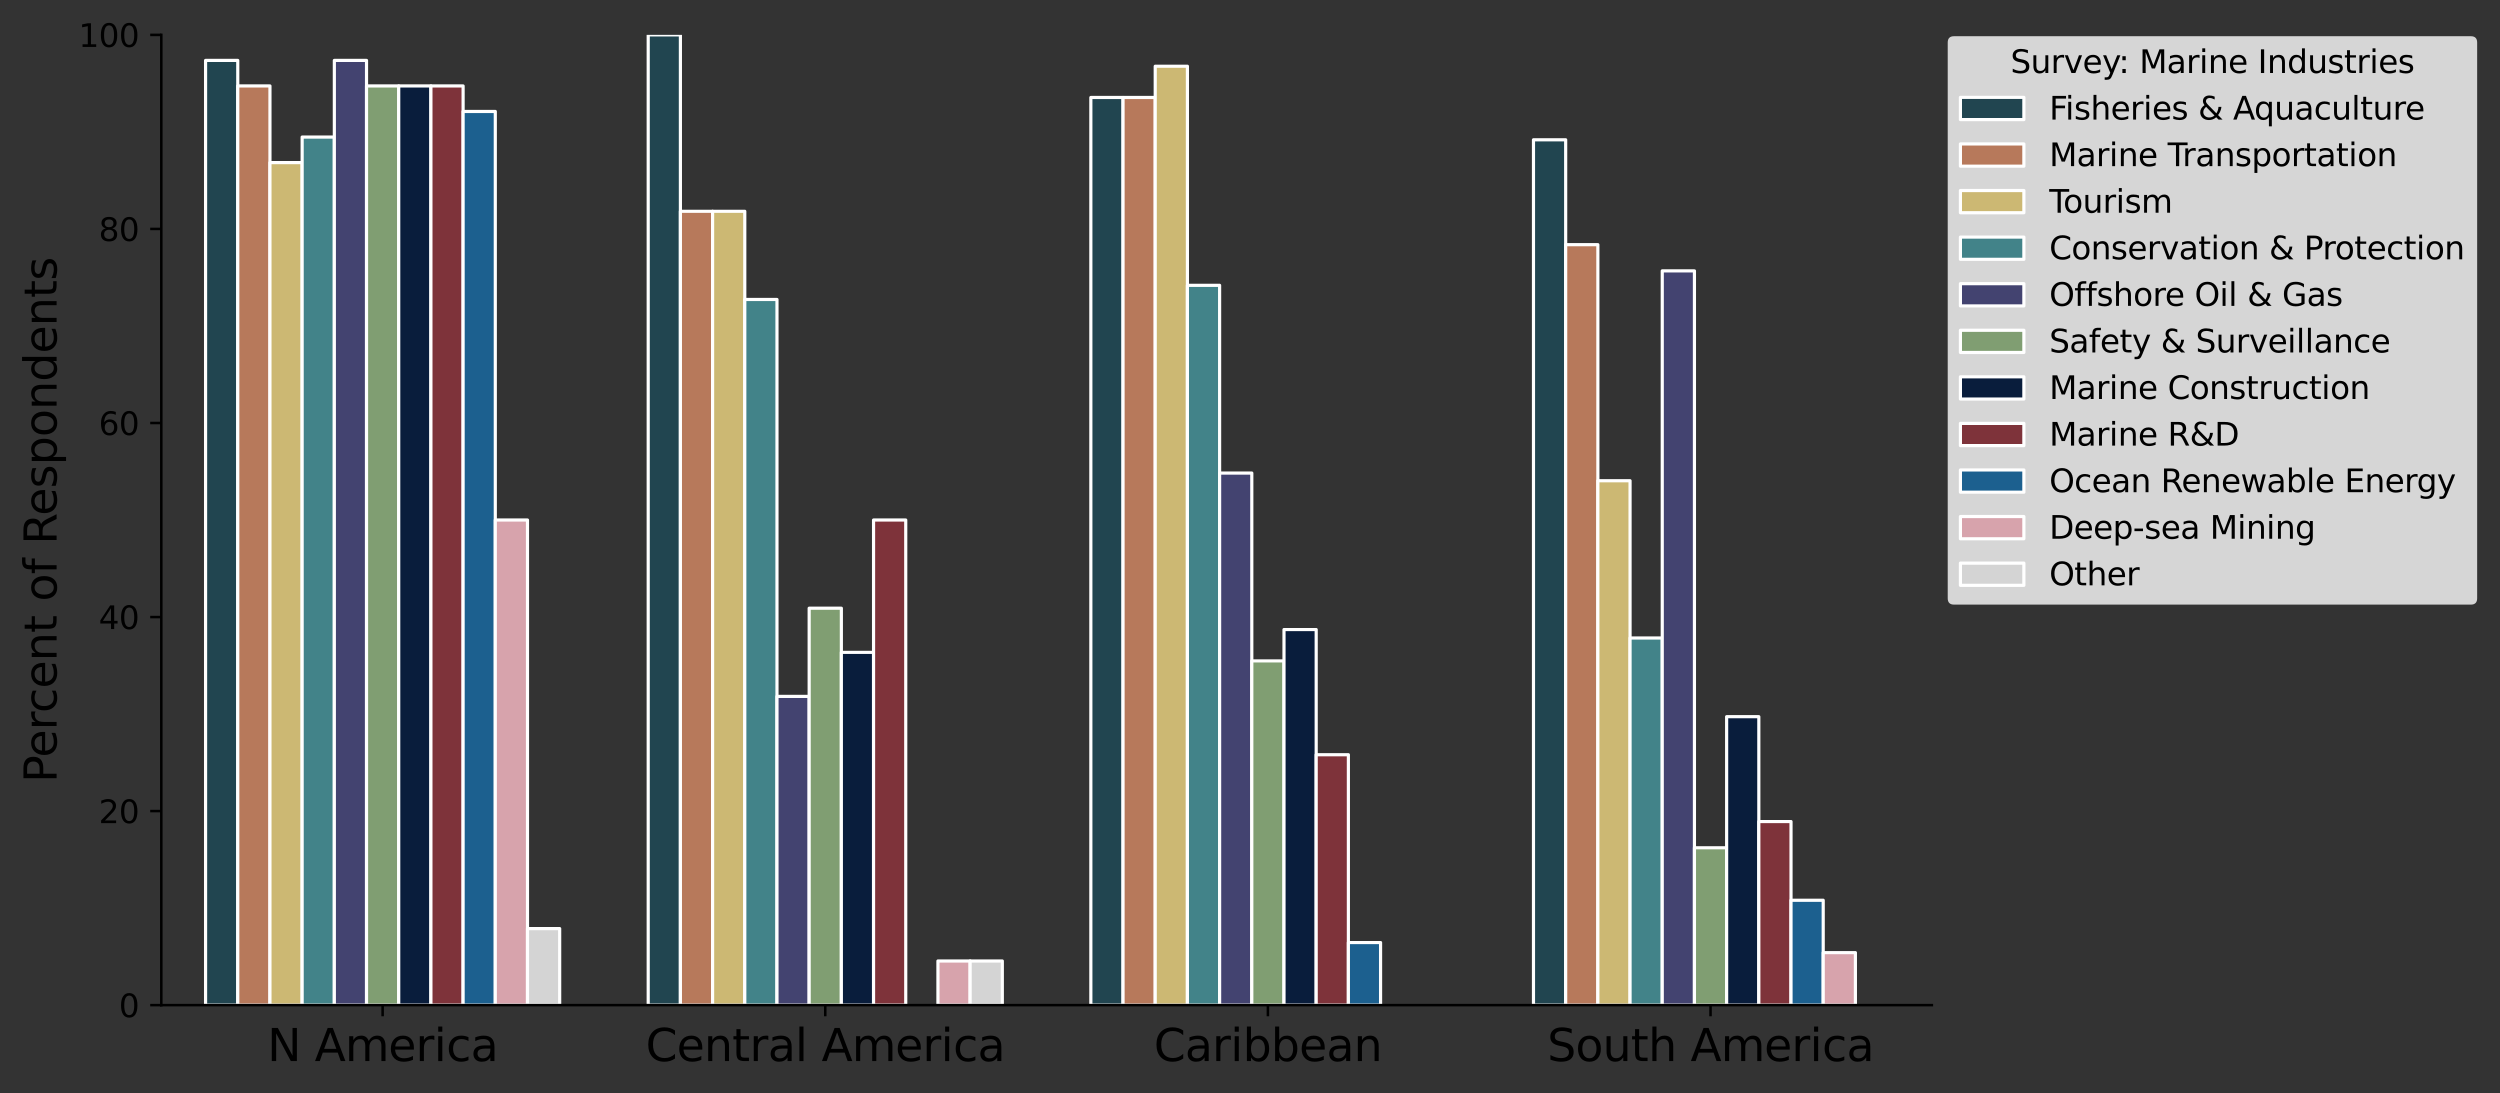 <?xml version="1.0" encoding="utf-8" standalone="no"?>
<!DOCTYPE svg PUBLIC "-//W3C//DTD SVG 1.1//EN"
  "http://www.w3.org/Graphics/SVG/1.1/DTD/svg11.dtd">
<svg xmlns:xlink="http://www.w3.org/1999/xlink" width="787.892pt" height="344.524pt" viewBox="0 0 787.892 344.524" xmlns="http://www.w3.org/2000/svg" version="1.1">
 <rect x="0" y="0" width="787.892" height="344.524" fill="#333333" stroke="none"/>
 <defs>
  <style type="text/css">*{stroke-linejoin: round; stroke-linecap: butt}</style>
 </defs>
 <g id="figure_1">
  <g id="patch_1">
   <path d="M 0 344.524 
L 787.892 344.524 
L 787.892 0 
L 0 0 
L 0 344.524 
z
" style="fill: none"/>
  </g>
  <g id="axes_1">
   <g id="patch_2">
    <path d="M 50.837 316.774 
L 608.837 316.774 
L 608.837 10.999 
L 50.837 10.999 
L 50.837 316.774 
z
" style="fill: none"/>
   </g>
   <g id="patch_3">
    <path d="M 64.787 316.774 
L 74.932 316.774 
L 74.932 19.041 
L 64.787 19.041 
z
" clip-path="url(#pf11c6982bf)" style="fill: #214550; stroke: #ffffff; stroke-linejoin: miter"/>
   </g>
   <g id="patch_4">
    <path d="M 204.287 316.774 
L 214.432 316.774 
L 214.432 10.999 
L 204.287 10.999 
z
" clip-path="url(#pf11c6982bf)" style="fill: #214550; stroke: #ffffff; stroke-linejoin: miter"/>
   </g>
   <g id="patch_5">
    <path d="M 343.787 316.774 
L 353.932 316.774 
L 353.932 30.722 
L 343.787 30.722 
z
" clip-path="url(#pf11c6982bf)" style="fill: #214550; stroke: #ffffff; stroke-linejoin: miter"/>
   </g>
   <g id="patch_6">
    <path d="M 483.287 316.774 
L 493.432 316.774 
L 493.432 44.053 
L 483.287 44.053 
z
" clip-path="url(#pf11c6982bf)" style="fill: #214550; stroke: #ffffff; stroke-linejoin: miter"/>
   </g>
   <g id="patch_7">
    <path d="M 74.932 316.774 
L 85.078 316.774 
L 85.078 27.083 
L 74.932 27.083 
z
" clip-path="url(#pf11c6982bf)" style="fill: #b7795b; stroke: #ffffff; stroke-linejoin: miter"/>
   </g>
   <g id="patch_8">
    <path d="M 214.432 316.774 
L 224.578 316.774 
L 224.578 66.589 
L 214.432 66.589 
z
" clip-path="url(#pf11c6982bf)" style="fill: #b7795b; stroke: #ffffff; stroke-linejoin: miter"/>
   </g>
   <g id="patch_9">
    <path d="M 353.932 316.774 
L 364.078 316.774 
L 364.078 30.722 
L 353.932 30.722 
z
" clip-path="url(#pf11c6982bf)" style="fill: #b7795b; stroke: #ffffff; stroke-linejoin: miter"/>
   </g>
   <g id="patch_10">
    <path d="M 493.432 316.774 
L 503.578 316.774 
L 503.578 77.108 
L 493.432 77.108 
z
" clip-path="url(#pf11c6982bf)" style="fill: #b7795b; stroke: #ffffff; stroke-linejoin: miter"/>
   </g>
   <g id="patch_11">
    <path d="M 85.078 316.774 
L 95.223 316.774 
L 95.223 51.239 
L 85.078 51.239 
z
" clip-path="url(#pf11c6982bf)" style="fill: #ccb873; stroke: #ffffff; stroke-linejoin: miter"/>
   </g>
   <g id="patch_12">
    <path d="M 224.578 316.774 
L 234.723 316.774 
L 234.723 66.589 
L 224.578 66.589 
z
" clip-path="url(#pf11c6982bf)" style="fill: #ccb873; stroke: #ffffff; stroke-linejoin: miter"/>
   </g>
   <g id="patch_13">
    <path d="M 364.078 316.774 
L 374.223 316.774 
L 374.223 20.876 
L 364.078 20.876 
z
" clip-path="url(#pf11c6982bf)" style="fill: #ccb873; stroke: #ffffff; stroke-linejoin: miter"/>
   </g>
   <g id="patch_14">
    <path d="M 503.578 316.774 
L 513.723 316.774 
L 513.723 151.503 
L 503.578 151.503 
z
" clip-path="url(#pf11c6982bf)" style="fill: #ccb873; stroke: #ffffff; stroke-linejoin: miter"/>
   </g>
   <g id="patch_15">
    <path d="M 95.223 316.774 
L 105.369 316.774 
L 105.369 43.197 
L 95.223 43.197 
z
" clip-path="url(#pf11c6982bf)" style="fill: #428389; stroke: #ffffff; stroke-linejoin: miter"/>
   </g>
   <g id="patch_16">
    <path d="M 234.723 316.774 
L 244.869 316.774 
L 244.869 94.384 
L 234.723 94.384 
z
" clip-path="url(#pf11c6982bf)" style="fill: #428389; stroke: #ffffff; stroke-linejoin: miter"/>
   </g>
   <g id="patch_17">
    <path d="M 374.223 316.774 
L 384.369 316.774 
L 384.369 89.92 
L 374.223 89.92 
z
" clip-path="url(#pf11c6982bf)" style="fill: #428389; stroke: #ffffff; stroke-linejoin: miter"/>
   </g>
   <g id="patch_18">
    <path d="M 513.723 316.774 
L 523.869 316.774 
L 523.869 201.069 
L 513.723 201.069 
z
" clip-path="url(#pf11c6982bf)" style="fill: #428389; stroke: #ffffff; stroke-linejoin: miter"/>
   </g>
   <g id="patch_19">
    <path d="M 105.369 316.774 
L 115.514 316.774 
L 115.514 19.041 
L 105.369 19.041 
z
" clip-path="url(#pf11c6982bf)" style="fill: #434370; stroke: #ffffff; stroke-linejoin: miter"/>
   </g>
   <g id="patch_20">
    <path d="M 244.869 316.774 
L 255.014 316.774 
L 255.014 219.477 
L 244.869 219.477 
z
" clip-path="url(#pf11c6982bf)" style="fill: #434370; stroke: #ffffff; stroke-linejoin: miter"/>
   </g>
   <g id="patch_21">
    <path d="M 384.369 316.774 
L 394.514 316.774 
L 394.514 149.087 
L 384.369 149.087 
z
" clip-path="url(#pf11c6982bf)" style="fill: #434370; stroke: #ffffff; stroke-linejoin: miter"/>
   </g>
   <g id="patch_22">
    <path d="M 523.869 316.774 
L 534.014 316.774 
L 534.014 85.364 
L 523.869 85.364 
z
" clip-path="url(#pf11c6982bf)" style="fill: #434370; stroke: #ffffff; stroke-linejoin: miter"/>
   </g>
   <g id="patch_23">
    <path d="M 115.514 316.774 
L 125.66 316.774 
L 125.66 27.083 
L 115.514 27.083 
z
" clip-path="url(#pf11c6982bf)" style="fill: #809e72; stroke: #ffffff; stroke-linejoin: miter"/>
   </g>
   <g id="patch_24">
    <path d="M 255.014 316.774 
L 265.16 316.774 
L 265.16 191.682 
L 255.014 191.682 
z
" clip-path="url(#pf11c6982bf)" style="fill: #809e72; stroke: #ffffff; stroke-linejoin: miter"/>
   </g>
   <g id="patch_25">
    <path d="M 394.514 316.774 
L 404.66 316.774 
L 404.66 208.285 
L 394.514 208.285 
z
" clip-path="url(#pf11c6982bf)" style="fill: #809e72; stroke: #ffffff; stroke-linejoin: miter"/>
   </g>
   <g id="patch_26">
    <path d="M 534.014 316.774 
L 544.16 316.774 
L 544.16 267.178 
L 534.014 267.178 
z
" clip-path="url(#pf11c6982bf)" style="fill: #809e72; stroke: #ffffff; stroke-linejoin: miter"/>
   </g>
   <g id="patch_27">
    <path d="M 125.66 316.774 
L 135.805 316.774 
L 135.805 27.083 
L 125.66 27.083 
z
" clip-path="url(#pf11c6982bf)" style="fill: #091d3c; stroke: #ffffff; stroke-linejoin: miter"/>
   </g>
   <g id="patch_28">
    <path d="M 265.16 316.774 
L 275.305 316.774 
L 275.305 205.594 
L 265.16 205.594 
z
" clip-path="url(#pf11c6982bf)" style="fill: #091d3c; stroke: #ffffff; stroke-linejoin: miter"/>
   </g>
   <g id="patch_29">
    <path d="M 404.66 316.774 
L 414.805 316.774 
L 414.805 198.409 
L 404.66 198.409 
z
" clip-path="url(#pf11c6982bf)" style="fill: #091d3c; stroke: #ffffff; stroke-linejoin: miter"/>
   </g>
   <g id="patch_30">
    <path d="M 544.16 316.774 
L 554.305 316.774 
L 554.305 225.867 
L 544.16 225.867 
z
" clip-path="url(#pf11c6982bf)" style="fill: #091d3c; stroke: #ffffff; stroke-linejoin: miter"/>
   </g>
   <g id="patch_31">
    <path d="M 135.805 316.774 
L 145.951 316.774 
L 145.951 27.083 
L 135.805 27.083 
z
" clip-path="url(#pf11c6982bf)" style="fill: #7e333a; stroke: #ffffff; stroke-linejoin: miter"/>
   </g>
   <g id="patch_32">
    <path d="M 275.305 316.774 
L 285.451 316.774 
L 285.451 163.887 
L 275.305 163.887 
z
" clip-path="url(#pf11c6982bf)" style="fill: #7e333a; stroke: #ffffff; stroke-linejoin: miter"/>
   </g>
   <g id="patch_33">
    <path d="M 414.805 316.774 
L 424.951 316.774 
L 424.951 237.854 
L 414.805 237.854 
z
" clip-path="url(#pf11c6982bf)" style="fill: #7e333a; stroke: #ffffff; stroke-linejoin: miter"/>
   </g>
   <g id="patch_34">
    <path d="M 554.305 316.774 
L 564.451 316.774 
L 564.451 258.922 
L 554.305 258.922 
z
" clip-path="url(#pf11c6982bf)" style="fill: #7e333a; stroke: #ffffff; stroke-linejoin: miter"/>
   </g>
   <g id="patch_35">
    <path d="M 145.951 316.774 
L 156.096 316.774 
L 156.096 35.125 
L 145.951 35.125 
z
" clip-path="url(#pf11c6982bf)" style="fill: #1c608f; stroke: #ffffff; stroke-linejoin: miter"/>
   </g>
   <g id="patch_36">
    <path d="M 0 0 
z
" clip-path="url(#pf11c6982bf)" style="fill: #1c608f; stroke: #ffffff; stroke-linejoin: miter"/>
   </g>
   <g id="patch_37">
    <path d="M 424.951 316.774 
L 435.096 316.774 
L 435.096 297.052 
L 424.951 297.052 
z
" clip-path="url(#pf11c6982bf)" style="fill: #1c608f; stroke: #ffffff; stroke-linejoin: miter"/>
   </g>
   <g id="patch_38">
    <path d="M 564.451 316.774 
L 574.596 316.774 
L 574.596 283.72 
L 564.451 283.72 
z
" clip-path="url(#pf11c6982bf)" style="fill: #1c608f; stroke: #ffffff; stroke-linejoin: miter"/>
   </g>
   <g id="patch_39">
    <path d="M 156.096 316.774 
L 166.241 316.774 
L 166.241 163.887 
L 156.096 163.887 
z
" clip-path="url(#pf11c6982bf)" style="fill: #d7a3ac; stroke: #ffffff; stroke-linejoin: miter"/>
   </g>
   <g id="patch_40">
    <path d="M 295.596 316.774 
L 305.741 316.774 
L 305.741 302.861 
L 295.596 302.861 
z
" clip-path="url(#pf11c6982bf)" style="fill: #d7a3ac; stroke: #ffffff; stroke-linejoin: miter"/>
   </g>
   <g id="patch_41">
    <path d="M 0 0 
z
" clip-path="url(#pf11c6982bf)" style="fill: #d7a3ac; stroke: #ffffff; stroke-linejoin: miter"/>
   </g>
   <g id="patch_42">
    <path d="M 574.596 316.774 
L 584.741 316.774 
L 584.741 300.232 
L 574.596 300.232 
z
" clip-path="url(#pf11c6982bf)" style="fill: #d7a3ac; stroke: #ffffff; stroke-linejoin: miter"/>
   </g>
   <g id="patch_43">
    <path d="M 166.241 316.774 
L 176.387 316.774 
L 176.387 292.649 
L 166.241 292.649 
z
" clip-path="url(#pf11c6982bf)" style="fill: #d4d4d4; stroke: #ffffff; stroke-linejoin: miter"/>
   </g>
   <g id="patch_44">
    <path d="M 305.741 316.774 
L 315.887 316.774 
L 315.887 302.861 
L 305.741 302.861 
z
" clip-path="url(#pf11c6982bf)" style="fill: #d4d4d4; stroke: #ffffff; stroke-linejoin: miter"/>
   </g>
   <g id="patch_45">
    <path d="M 0 0 
z
" clip-path="url(#pf11c6982bf)" style="fill: #d4d4d4; stroke: #ffffff; stroke-linejoin: miter"/>
   </g>
   <g id="patch_46">
    <path d="M 0 0 
z
" clip-path="url(#pf11c6982bf)" style="fill: #d4d4d4; stroke: #ffffff; stroke-linejoin: miter"/>
   </g>
   <g id="matplotlib.axis_1">
    <g id="xtick_1">
     <g id="line2d_1">
      <defs>
       <path id="m240ec5d6c4" d="M 0 0 
L 0 3.5 
" style="stroke: #000000; stroke-width: 0.8"/>
      </defs>
      <g>
       <use xlink:href="#m240ec5d6c4" x="120.587" y="316.774" style="stroke: #000000; stroke-width: 0.8"/>
      </g>
     </g>
     <g id="text_1">
      <!-- N America -->
      <g transform="translate(84.25 334.412)scale(0.14 -0.14)">
       <defs>
        <path id="DejaVuSans-4e" d="M 628 4666 
L 1478 4666 
L 3547 763 
L 3547 4666 
L 4159 4666 
L 4159 0 
L 3309 0 
L 1241 3903 
L 1241 0 
L 628 0 
L 628 4666 
z
" transform="scale(0.016)"/>
        <path id="DejaVuSans-20" transform="scale(0.016)"/>
        <path id="DejaVuSans-41" d="M 2188 4044 
L 1331 1722 
L 3047 1722 
L 2188 4044 
z
M 1831 4666 
L 2547 4666 
L 4325 0 
L 3669 0 
L 3244 1197 
L 1141 1197 
L 716 0 
L 50 0 
L 1831 4666 
z
" transform="scale(0.016)"/>
        <path id="DejaVuSans-6d" d="M 3328 2828 
Q 3544 3216 3844 3400 
Q 4144 3584 4550 3584 
Q 5097 3584 5394 3201 
Q 5691 2819 5691 2113 
L 5691 0 
L 5113 0 
L 5113 2094 
Q 5113 2597 4934 2840 
Q 4756 3084 4391 3084 
Q 3944 3084 3684 2787 
Q 3425 2491 3425 1978 
L 3425 0 
L 2847 0 
L 2847 2094 
Q 2847 2600 2669 2842 
Q 2491 3084 2119 3084 
Q 1678 3084 1418 2786 
Q 1159 2488 1159 1978 
L 1159 0 
L 581 0 
L 581 3500 
L 1159 3500 
L 1159 2956 
Q 1356 3278 1631 3431 
Q 1906 3584 2284 3584 
Q 2666 3584 2933 3390 
Q 3200 3197 3328 2828 
z
" transform="scale(0.016)"/>
        <path id="DejaVuSans-65" d="M 3597 1894 
L 3597 1613 
L 953 1613 
Q 991 1019 1311 708 
Q 1631 397 2203 397 
Q 2534 397 2845 478 
Q 3156 559 3463 722 
L 3463 178 
Q 3153 47 2828 -22 
Q 2503 -91 2169 -91 
Q 1331 -91 842 396 
Q 353 884 353 1716 
Q 353 2575 817 3079 
Q 1281 3584 2069 3584 
Q 2775 3584 3186 3129 
Q 3597 2675 3597 1894 
z
M 3022 2063 
Q 3016 2534 2758 2815 
Q 2500 3097 2075 3097 
Q 1594 3097 1305 2825 
Q 1016 2553 972 2059 
L 3022 2063 
z
" transform="scale(0.016)"/>
        <path id="DejaVuSans-72" d="M 2631 2963 
Q 2534 3019 2420 3045 
Q 2306 3072 2169 3072 
Q 1681 3072 1420 2755 
Q 1159 2438 1159 1844 
L 1159 0 
L 581 0 
L 581 3500 
L 1159 3500 
L 1159 2956 
Q 1341 3275 1631 3429 
Q 1922 3584 2338 3584 
Q 2397 3584 2469 3576 
Q 2541 3569 2628 3553 
L 2631 2963 
z
" transform="scale(0.016)"/>
        <path id="DejaVuSans-69" d="M 603 3500 
L 1178 3500 
L 1178 0 
L 603 0 
L 603 3500 
z
M 603 4863 
L 1178 4863 
L 1178 4134 
L 603 4134 
L 603 4863 
z
" transform="scale(0.016)"/>
        <path id="DejaVuSans-63" d="M 3122 3366 
L 3122 2828 
Q 2878 2963 2633 3030 
Q 2388 3097 2138 3097 
Q 1578 3097 1268 2742 
Q 959 2388 959 1747 
Q 959 1106 1268 751 
Q 1578 397 2138 397 
Q 2388 397 2633 464 
Q 2878 531 3122 666 
L 3122 134 
Q 2881 22 2623 -34 
Q 2366 -91 2075 -91 
Q 1284 -91 818 406 
Q 353 903 353 1747 
Q 353 2603 823 3093 
Q 1294 3584 2113 3584 
Q 2378 3584 2631 3529 
Q 2884 3475 3122 3366 
z
" transform="scale(0.016)"/>
        <path id="DejaVuSans-61" d="M 2194 1759 
Q 1497 1759 1228 1600 
Q 959 1441 959 1056 
Q 959 750 1161 570 
Q 1363 391 1709 391 
Q 2188 391 2477 730 
Q 2766 1069 2766 1631 
L 2766 1759 
L 2194 1759 
z
M 3341 1997 
L 3341 0 
L 2766 0 
L 2766 531 
Q 2569 213 2275 61 
Q 1981 -91 1556 -91 
Q 1019 -91 701 211 
Q 384 513 384 1019 
Q 384 1609 779 1909 
Q 1175 2209 1959 2209 
L 2766 2209 
L 2766 2266 
Q 2766 2663 2505 2880 
Q 2244 3097 1772 3097 
Q 1472 3097 1187 3025 
Q 903 2953 641 2809 
L 641 3341 
Q 956 3463 1253 3523 
Q 1550 3584 1831 3584 
Q 2591 3584 2966 3190 
Q 3341 2797 3341 1997 
z
" transform="scale(0.016)"/>
       </defs>
       <use xlink:href="#DejaVuSans-4e"/>
       <use xlink:href="#DejaVuSans-20" x="74.805"/>
       <use xlink:href="#DejaVuSans-41" x="106.592"/>
       <use xlink:href="#DejaVuSans-6d" x="175"/>
       <use xlink:href="#DejaVuSans-65" x="272.412"/>
       <use xlink:href="#DejaVuSans-72" x="333.936"/>
       <use xlink:href="#DejaVuSans-69" x="375.049"/>
       <use xlink:href="#DejaVuSans-63" x="402.832"/>
       <use xlink:href="#DejaVuSans-61" x="457.812"/>
      </g>
     </g>
    </g>
    <g id="xtick_2">
     <g id="line2d_2">
      <g>
       <use xlink:href="#m240ec5d6c4" x="260.087" y="316.774" style="stroke: #000000; stroke-width: 0.8"/>
      </g>
     </g>
     <g id="text_2">
      <!-- Central America -->
      <g transform="translate(203.5 334.412)scale(0.14 -0.14)">
       <defs>
        <path id="DejaVuSans-43" d="M 4122 4306 
L 4122 3641 
Q 3803 3938 3442 4084 
Q 3081 4231 2675 4231 
Q 1875 4231 1450 3742 
Q 1025 3253 1025 2328 
Q 1025 1406 1450 917 
Q 1875 428 2675 428 
Q 3081 428 3442 575 
Q 3803 722 4122 1019 
L 4122 359 
Q 3791 134 3420 21 
Q 3050 -91 2638 -91 
Q 1578 -91 968 557 
Q 359 1206 359 2328 
Q 359 3453 968 4101 
Q 1578 4750 2638 4750 
Q 3056 4750 3426 4639 
Q 3797 4528 4122 4306 
z
" transform="scale(0.016)"/>
        <path id="DejaVuSans-6e" d="M 3513 2113 
L 3513 0 
L 2938 0 
L 2938 2094 
Q 2938 2591 2744 2837 
Q 2550 3084 2163 3084 
Q 1697 3084 1428 2787 
Q 1159 2491 1159 1978 
L 1159 0 
L 581 0 
L 581 3500 
L 1159 3500 
L 1159 2956 
Q 1366 3272 1645 3428 
Q 1925 3584 2291 3584 
Q 2894 3584 3203 3211 
Q 3513 2838 3513 2113 
z
" transform="scale(0.016)"/>
        <path id="DejaVuSans-74" d="M 1172 4494 
L 1172 3500 
L 2356 3500 
L 2356 3053 
L 1172 3053 
L 1172 1153 
Q 1172 725 1289 603 
Q 1406 481 1766 481 
L 2356 481 
L 2356 0 
L 1766 0 
Q 1100 0 847 248 
Q 594 497 594 1153 
L 594 3053 
L 172 3053 
L 172 3500 
L 594 3500 
L 594 4494 
L 1172 4494 
z
" transform="scale(0.016)"/>
        <path id="DejaVuSans-6c" d="M 603 4863 
L 1178 4863 
L 1178 0 
L 603 0 
L 603 4863 
z
" transform="scale(0.016)"/>
       </defs>
       <use xlink:href="#DejaVuSans-43"/>
       <use xlink:href="#DejaVuSans-65" x="69.824"/>
       <use xlink:href="#DejaVuSans-6e" x="131.348"/>
       <use xlink:href="#DejaVuSans-74" x="194.727"/>
       <use xlink:href="#DejaVuSans-72" x="233.936"/>
       <use xlink:href="#DejaVuSans-61" x="275.049"/>
       <use xlink:href="#DejaVuSans-6c" x="336.328"/>
       <use xlink:href="#DejaVuSans-20" x="364.111"/>
       <use xlink:href="#DejaVuSans-41" x="395.898"/>
       <use xlink:href="#DejaVuSans-6d" x="464.307"/>
       <use xlink:href="#DejaVuSans-65" x="561.719"/>
       <use xlink:href="#DejaVuSans-72" x="623.242"/>
       <use xlink:href="#DejaVuSans-69" x="664.355"/>
       <use xlink:href="#DejaVuSans-63" x="692.139"/>
       <use xlink:href="#DejaVuSans-61" x="747.119"/>
      </g>
     </g>
    </g>
    <g id="xtick_3">
     <g id="line2d_3">
      <g>
       <use xlink:href="#m240ec5d6c4" x="399.587" y="316.774" style="stroke: #000000; stroke-width: 0.8"/>
      </g>
     </g>
     <g id="text_3">
      <!-- Caribbean -->
      <g transform="translate(363.666 334.412)scale(0.14 -0.14)">
       <defs>
        <path id="DejaVuSans-62" d="M 3116 1747 
Q 3116 2381 2855 2742 
Q 2594 3103 2138 3103 
Q 1681 3103 1420 2742 
Q 1159 2381 1159 1747 
Q 1159 1113 1420 752 
Q 1681 391 2138 391 
Q 2594 391 2855 752 
Q 3116 1113 3116 1747 
z
M 1159 2969 
Q 1341 3281 1617 3432 
Q 1894 3584 2278 3584 
Q 2916 3584 3314 3078 
Q 3713 2572 3713 1747 
Q 3713 922 3314 415 
Q 2916 -91 2278 -91 
Q 1894 -91 1617 61 
Q 1341 213 1159 525 
L 1159 0 
L 581 0 
L 581 4863 
L 1159 4863 
L 1159 2969 
z
" transform="scale(0.016)"/>
       </defs>
       <use xlink:href="#DejaVuSans-43"/>
       <use xlink:href="#DejaVuSans-61" x="69.824"/>
       <use xlink:href="#DejaVuSans-72" x="131.104"/>
       <use xlink:href="#DejaVuSans-69" x="172.217"/>
       <use xlink:href="#DejaVuSans-62" x="200"/>
       <use xlink:href="#DejaVuSans-62" x="263.477"/>
       <use xlink:href="#DejaVuSans-65" x="326.953"/>
       <use xlink:href="#DejaVuSans-61" x="388.477"/>
       <use xlink:href="#DejaVuSans-6e" x="449.756"/>
      </g>
     </g>
    </g>
    <g id="xtick_4">
     <g id="line2d_4">
      <g>
       <use xlink:href="#m240ec5d6c4" x="539.087" y="316.774" style="stroke: #000000; stroke-width: 0.8"/>
      </g>
     </g>
     <g id="text_4">
      <!-- South America -->
      <g transform="translate(487.643 334.412)scale(0.14 -0.14)">
       <defs>
        <path id="DejaVuSans-53" d="M 3425 4513 
L 3425 3897 
Q 3066 4069 2747 4153 
Q 2428 4238 2131 4238 
Q 1616 4238 1336 4038 
Q 1056 3838 1056 3469 
Q 1056 3159 1242 3001 
Q 1428 2844 1947 2747 
L 2328 2669 
Q 3034 2534 3370 2195 
Q 3706 1856 3706 1288 
Q 3706 609 3251 259 
Q 2797 -91 1919 -91 
Q 1588 -91 1214 -16 
Q 841 59 441 206 
L 441 856 
Q 825 641 1194 531 
Q 1563 422 1919 422 
Q 2459 422 2753 634 
Q 3047 847 3047 1241 
Q 3047 1584 2836 1778 
Q 2625 1972 2144 2069 
L 1759 2144 
Q 1053 2284 737 2584 
Q 422 2884 422 3419 
Q 422 4038 858 4394 
Q 1294 4750 2059 4750 
Q 2388 4750 2728 4690 
Q 3069 4631 3425 4513 
z
" transform="scale(0.016)"/>
        <path id="DejaVuSans-6f" d="M 1959 3097 
Q 1497 3097 1228 2736 
Q 959 2375 959 1747 
Q 959 1119 1226 758 
Q 1494 397 1959 397 
Q 2419 397 2687 759 
Q 2956 1122 2956 1747 
Q 2956 2369 2687 2733 
Q 2419 3097 1959 3097 
z
M 1959 3584 
Q 2709 3584 3137 3096 
Q 3566 2609 3566 1747 
Q 3566 888 3137 398 
Q 2709 -91 1959 -91 
Q 1206 -91 779 398 
Q 353 888 353 1747 
Q 353 2609 779 3096 
Q 1206 3584 1959 3584 
z
" transform="scale(0.016)"/>
        <path id="DejaVuSans-75" d="M 544 1381 
L 544 3500 
L 1119 3500 
L 1119 1403 
Q 1119 906 1312 657 
Q 1506 409 1894 409 
Q 2359 409 2629 706 
Q 2900 1003 2900 1516 
L 2900 3500 
L 3475 3500 
L 3475 0 
L 2900 0 
L 2900 538 
Q 2691 219 2414 64 
Q 2138 -91 1772 -91 
Q 1169 -91 856 284 
Q 544 659 544 1381 
z
M 1991 3584 
L 1991 3584 
z
" transform="scale(0.016)"/>
        <path id="DejaVuSans-68" d="M 3513 2113 
L 3513 0 
L 2938 0 
L 2938 2094 
Q 2938 2591 2744 2837 
Q 2550 3084 2163 3084 
Q 1697 3084 1428 2787 
Q 1159 2491 1159 1978 
L 1159 0 
L 581 0 
L 581 4863 
L 1159 4863 
L 1159 2956 
Q 1366 3272 1645 3428 
Q 1925 3584 2291 3584 
Q 2894 3584 3203 3211 
Q 3513 2838 3513 2113 
z
" transform="scale(0.016)"/>
       </defs>
       <use xlink:href="#DejaVuSans-53"/>
       <use xlink:href="#DejaVuSans-6f" x="63.477"/>
       <use xlink:href="#DejaVuSans-75" x="124.658"/>
       <use xlink:href="#DejaVuSans-74" x="188.037"/>
       <use xlink:href="#DejaVuSans-68" x="227.246"/>
       <use xlink:href="#DejaVuSans-20" x="290.625"/>
       <use xlink:href="#DejaVuSans-41" x="322.412"/>
       <use xlink:href="#DejaVuSans-6d" x="390.82"/>
       <use xlink:href="#DejaVuSans-65" x="488.232"/>
       <use xlink:href="#DejaVuSans-72" x="549.756"/>
       <use xlink:href="#DejaVuSans-69" x="590.869"/>
       <use xlink:href="#DejaVuSans-63" x="618.652"/>
       <use xlink:href="#DejaVuSans-61" x="673.633"/>
      </g>
     </g>
    </g>
   </g>
   <g id="matplotlib.axis_2">
    <g id="ytick_1">
     <g id="line2d_5">
      <defs>
       <path id="m3810728502" d="M 0 0 
L -3.5 0 
" style="stroke: #000000; stroke-width: 0.8"/>
      </defs>
      <g>
       <use xlink:href="#m3810728502" x="50.837" y="316.774" style="stroke: #000000; stroke-width: 0.8"/>
      </g>
     </g>
     <g id="text_5">
      <!-- 0 -->
      <g transform="translate(37.474 320.573)scale(0.1 -0.1)">
       <defs>
        <path id="DejaVuSans-30" d="M 2034 4250 
Q 1547 4250 1301 3770 
Q 1056 3291 1056 2328 
Q 1056 1369 1301 889 
Q 1547 409 2034 409 
Q 2525 409 2770 889 
Q 3016 1369 3016 2328 
Q 3016 3291 2770 3770 
Q 2525 4250 2034 4250 
z
M 2034 4750 
Q 2819 4750 3233 4129 
Q 3647 3509 3647 2328 
Q 3647 1150 3233 529 
Q 2819 -91 2034 -91 
Q 1250 -91 836 529 
Q 422 1150 422 2328 
Q 422 3509 836 4129 
Q 1250 4750 2034 4750 
z
" transform="scale(0.016)"/>
       </defs>
       <use xlink:href="#DejaVuSans-30"/>
      </g>
     </g>
    </g>
    <g id="ytick_2">
     <g id="line2d_6">
      <g>
       <use xlink:href="#m3810728502" x="50.837" y="255.619" style="stroke: #000000; stroke-width: 0.8"/>
      </g>
     </g>
     <g id="text_6">
      <!-- 20 -->
      <g transform="translate(31.112 259.418)scale(0.1 -0.1)">
       <defs>
        <path id="DejaVuSans-32" d="M 1228 531 
L 3431 531 
L 3431 0 
L 469 0 
L 469 531 
Q 828 903 1448 1529 
Q 2069 2156 2228 2338 
Q 2531 2678 2651 2914 
Q 2772 3150 2772 3378 
Q 2772 3750 2511 3984 
Q 2250 4219 1831 4219 
Q 1534 4219 1204 4116 
Q 875 4013 500 3803 
L 500 4441 
Q 881 4594 1212 4672 
Q 1544 4750 1819 4750 
Q 2544 4750 2975 4387 
Q 3406 4025 3406 3419 
Q 3406 3131 3298 2873 
Q 3191 2616 2906 2266 
Q 2828 2175 2409 1742 
Q 1991 1309 1228 531 
z
" transform="scale(0.016)"/>
       </defs>
       <use xlink:href="#DejaVuSans-32"/>
       <use xlink:href="#DejaVuSans-30" x="63.623"/>
      </g>
     </g>
    </g>
    <g id="ytick_3">
     <g id="line2d_7">
      <g>
       <use xlink:href="#m3810728502" x="50.837" y="194.464" style="stroke: #000000; stroke-width: 0.8"/>
      </g>
     </g>
     <g id="text_7">
      <!-- 40 -->
      <g transform="translate(31.112 198.263)scale(0.1 -0.1)">
       <defs>
        <path id="DejaVuSans-34" d="M 2419 4116 
L 825 1625 
L 2419 1625 
L 2419 4116 
z
M 2253 4666 
L 3047 4666 
L 3047 1625 
L 3713 1625 
L 3713 1100 
L 3047 1100 
L 3047 0 
L 2419 0 
L 2419 1100 
L 313 1100 
L 313 1709 
L 2253 4666 
z
" transform="scale(0.016)"/>
       </defs>
       <use xlink:href="#DejaVuSans-34"/>
       <use xlink:href="#DejaVuSans-30" x="63.623"/>
      </g>
     </g>
    </g>
    <g id="ytick_4">
     <g id="line2d_8">
      <g>
       <use xlink:href="#m3810728502" x="50.837" y="133.309" style="stroke: #000000; stroke-width: 0.8"/>
      </g>
     </g>
     <g id="text_8">
      <!-- 60 -->
      <g transform="translate(31.112 137.108)scale(0.1 -0.1)">
       <defs>
        <path id="DejaVuSans-36" d="M 2113 2584 
Q 1688 2584 1439 2293 
Q 1191 2003 1191 1497 
Q 1191 994 1439 701 
Q 1688 409 2113 409 
Q 2538 409 2786 701 
Q 3034 994 3034 1497 
Q 3034 2003 2786 2293 
Q 2538 2584 2113 2584 
z
M 3366 4563 
L 3366 3988 
Q 3128 4100 2886 4159 
Q 2644 4219 2406 4219 
Q 1781 4219 1451 3797 
Q 1122 3375 1075 2522 
Q 1259 2794 1537 2939 
Q 1816 3084 2150 3084 
Q 2853 3084 3261 2657 
Q 3669 2231 3669 1497 
Q 3669 778 3244 343 
Q 2819 -91 2113 -91 
Q 1303 -91 875 529 
Q 447 1150 447 2328 
Q 447 3434 972 4092 
Q 1497 4750 2381 4750 
Q 2619 4750 2861 4703 
Q 3103 4656 3366 4563 
z
" transform="scale(0.016)"/>
       </defs>
       <use xlink:href="#DejaVuSans-36"/>
       <use xlink:href="#DejaVuSans-30" x="63.623"/>
      </g>
     </g>
    </g>
    <g id="ytick_5">
     <g id="line2d_9">
      <g>
       <use xlink:href="#m3810728502" x="50.837" y="72.154" style="stroke: #000000; stroke-width: 0.8"/>
      </g>
     </g>
     <g id="text_9">
      <!-- 80 -->
      <g transform="translate(31.112 75.953)scale(0.1 -0.1)">
       <defs>
        <path id="DejaVuSans-38" d="M 2034 2216 
Q 1584 2216 1326 1975 
Q 1069 1734 1069 1313 
Q 1069 891 1326 650 
Q 1584 409 2034 409 
Q 2484 409 2743 651 
Q 3003 894 3003 1313 
Q 3003 1734 2745 1975 
Q 2488 2216 2034 2216 
z
M 1403 2484 
Q 997 2584 770 2862 
Q 544 3141 544 3541 
Q 544 4100 942 4425 
Q 1341 4750 2034 4750 
Q 2731 4750 3128 4425 
Q 3525 4100 3525 3541 
Q 3525 3141 3298 2862 
Q 3072 2584 2669 2484 
Q 3125 2378 3379 2068 
Q 3634 1759 3634 1313 
Q 3634 634 3220 271 
Q 2806 -91 2034 -91 
Q 1263 -91 848 271 
Q 434 634 434 1313 
Q 434 1759 690 2068 
Q 947 2378 1403 2484 
z
M 1172 3481 
Q 1172 3119 1398 2916 
Q 1625 2713 2034 2713 
Q 2441 2713 2670 2916 
Q 2900 3119 2900 3481 
Q 2900 3844 2670 4047 
Q 2441 4250 2034 4250 
Q 1625 4250 1398 4047 
Q 1172 3844 1172 3481 
z
" transform="scale(0.016)"/>
       </defs>
       <use xlink:href="#DejaVuSans-38"/>
       <use xlink:href="#DejaVuSans-30" x="63.623"/>
      </g>
     </g>
    </g>
    <g id="ytick_6">
     <g id="line2d_10">
      <g>
       <use xlink:href="#m3810728502" x="50.837" y="10.999" style="stroke: #000000; stroke-width: 0.8"/>
      </g>
     </g>
     <g id="text_10">
      <!-- 100 -->
      <g transform="translate(24.749 14.798)scale(0.1 -0.1)">
       <defs>
        <path id="DejaVuSans-31" d="M 794 531 
L 1825 531 
L 1825 4091 
L 703 3866 
L 703 4441 
L 1819 4666 
L 2450 4666 
L 2450 531 
L 3481 531 
L 3481 0 
L 794 0 
L 794 531 
z
" transform="scale(0.016)"/>
       </defs>
       <use xlink:href="#DejaVuSans-31"/>
       <use xlink:href="#DejaVuSans-30" x="63.623"/>
       <use xlink:href="#DejaVuSans-30" x="127.246"/>
      </g>
     </g>
    </g>
    <g id="text_11">
     <!-- Percent of Respondents -->
     <g transform="translate(17.838 246.658)rotate(-90)scale(0.14 -0.14)">
      <defs>
       <path id="DejaVuSans-50" d="M 1259 4147 
L 1259 2394 
L 2053 2394 
Q 2494 2394 2734 2622 
Q 2975 2850 2975 3272 
Q 2975 3691 2734 3919 
Q 2494 4147 2053 4147 
L 1259 4147 
z
M 628 4666 
L 2053 4666 
Q 2838 4666 3239 4311 
Q 3641 3956 3641 3272 
Q 3641 2581 3239 2228 
Q 2838 1875 2053 1875 
L 1259 1875 
L 1259 0 
L 628 0 
L 628 4666 
z
" transform="scale(0.016)"/>
       <path id="DejaVuSans-66" d="M 2375 4863 
L 2375 4384 
L 1825 4384 
Q 1516 4384 1395 4259 
Q 1275 4134 1275 3809 
L 1275 3500 
L 2222 3500 
L 2222 3053 
L 1275 3053 
L 1275 0 
L 697 0 
L 697 3053 
L 147 3053 
L 147 3500 
L 697 3500 
L 697 3744 
Q 697 4328 969 4595 
Q 1241 4863 1831 4863 
L 2375 4863 
z
" transform="scale(0.016)"/>
       <path id="DejaVuSans-52" d="M 2841 2188 
Q 3044 2119 3236 1894 
Q 3428 1669 3622 1275 
L 4263 0 
L 3584 0 
L 2988 1197 
Q 2756 1666 2539 1819 
Q 2322 1972 1947 1972 
L 1259 1972 
L 1259 0 
L 628 0 
L 628 4666 
L 2053 4666 
Q 2853 4666 3247 4331 
Q 3641 3997 3641 3322 
Q 3641 2881 3436 2590 
Q 3231 2300 2841 2188 
z
M 1259 4147 
L 1259 2491 
L 2053 2491 
Q 2509 2491 2742 2702 
Q 2975 2913 2975 3322 
Q 2975 3731 2742 3939 
Q 2509 4147 2053 4147 
L 1259 4147 
z
" transform="scale(0.016)"/>
       <path id="DejaVuSans-73" d="M 2834 3397 
L 2834 2853 
Q 2591 2978 2328 3040 
Q 2066 3103 1784 3103 
Q 1356 3103 1142 2972 
Q 928 2841 928 2578 
Q 928 2378 1081 2264 
Q 1234 2150 1697 2047 
L 1894 2003 
Q 2506 1872 2764 1633 
Q 3022 1394 3022 966 
Q 3022 478 2636 193 
Q 2250 -91 1575 -91 
Q 1294 -91 989 -36 
Q 684 19 347 128 
L 347 722 
Q 666 556 975 473 
Q 1284 391 1588 391 
Q 1994 391 2212 530 
Q 2431 669 2431 922 
Q 2431 1156 2273 1281 
Q 2116 1406 1581 1522 
L 1381 1569 
Q 847 1681 609 1914 
Q 372 2147 372 2553 
Q 372 3047 722 3315 
Q 1072 3584 1716 3584 
Q 2034 3584 2315 3537 
Q 2597 3491 2834 3397 
z
" transform="scale(0.016)"/>
       <path id="DejaVuSans-70" d="M 1159 525 
L 1159 -1331 
L 581 -1331 
L 581 3500 
L 1159 3500 
L 1159 2969 
Q 1341 3281 1617 3432 
Q 1894 3584 2278 3584 
Q 2916 3584 3314 3078 
Q 3713 2572 3713 1747 
Q 3713 922 3314 415 
Q 2916 -91 2278 -91 
Q 1894 -91 1617 61 
Q 1341 213 1159 525 
z
M 3116 1747 
Q 3116 2381 2855 2742 
Q 2594 3103 2138 3103 
Q 1681 3103 1420 2742 
Q 1159 2381 1159 1747 
Q 1159 1113 1420 752 
Q 1681 391 2138 391 
Q 2594 391 2855 752 
Q 3116 1113 3116 1747 
z
" transform="scale(0.016)"/>
       <path id="DejaVuSans-64" d="M 2906 2969 
L 2906 4863 
L 3481 4863 
L 3481 0 
L 2906 0 
L 2906 525 
Q 2725 213 2448 61 
Q 2172 -91 1784 -91 
Q 1150 -91 751 415 
Q 353 922 353 1747 
Q 353 2572 751 3078 
Q 1150 3584 1784 3584 
Q 2172 3584 2448 3432 
Q 2725 3281 2906 2969 
z
M 947 1747 
Q 947 1113 1208 752 
Q 1469 391 1925 391 
Q 2381 391 2643 752 
Q 2906 1113 2906 1747 
Q 2906 2381 2643 2742 
Q 2381 3103 1925 3103 
Q 1469 3103 1208 2742 
Q 947 2381 947 1747 
z
" transform="scale(0.016)"/>
      </defs>
      <use xlink:href="#DejaVuSans-50"/>
      <use xlink:href="#DejaVuSans-65" x="56.678"/>
      <use xlink:href="#DejaVuSans-72" x="118.201"/>
      <use xlink:href="#DejaVuSans-63" x="157.064"/>
      <use xlink:href="#DejaVuSans-65" x="212.045"/>
      <use xlink:href="#DejaVuSans-6e" x="273.568"/>
      <use xlink:href="#DejaVuSans-74" x="336.947"/>
      <use xlink:href="#DejaVuSans-20" x="376.156"/>
      <use xlink:href="#DejaVuSans-6f" x="407.943"/>
      <use xlink:href="#DejaVuSans-66" x="469.125"/>
      <use xlink:href="#DejaVuSans-20" x="504.33"/>
      <use xlink:href="#DejaVuSans-52" x="536.117"/>
      <use xlink:href="#DejaVuSans-65" x="601.1"/>
      <use xlink:href="#DejaVuSans-73" x="662.623"/>
      <use xlink:href="#DejaVuSans-70" x="714.723"/>
      <use xlink:href="#DejaVuSans-6f" x="778.199"/>
      <use xlink:href="#DejaVuSans-6e" x="839.381"/>
      <use xlink:href="#DejaVuSans-64" x="902.76"/>
      <use xlink:href="#DejaVuSans-65" x="966.236"/>
      <use xlink:href="#DejaVuSans-6e" x="1027.76"/>
      <use xlink:href="#DejaVuSans-74" x="1091.139"/>
      <use xlink:href="#DejaVuSans-73" x="1130.348"/>
     </g>
    </g>
   </g>
   <g id="patch_47">
    <path d="M 50.837 316.774 
L 50.837 10.999 
" style="fill: none; stroke: #000000; stroke-width: 0.8; stroke-linejoin: miter; stroke-linecap: square"/>
   </g>
   <g id="patch_48">
    <path d="M 50.837 316.774 
L 608.837 316.774 
" style="fill: none; stroke: #000000; stroke-width: 0.8; stroke-linejoin: miter; stroke-linecap: square"/>
   </g>
   <g id="legend_1">
    <g id="patch_49">
     <path d="M 615.837 190.55 
L 778.692 190.55 
Q 780.692 190.55 780.692 188.55 
L 780.692 13.413 
Q 780.692 11.413 778.692 11.413 
L 615.837 11.413 
Q 613.837 11.413 613.837 13.413 
L 613.837 188.55 
Q 613.837 190.55 615.837 190.55 
z
" style="fill: #ffffff; opacity: 0.8"/>
    </g>
    <g id="text_12">
     <!-- Survey: Marine Industries -->
     <g transform="translate(633.625 23.011)scale(0.1 -0.1)">
      <defs>
       <path id="DejaVuSans-76" d="M 191 3500 
L 800 3500 
L 1894 563 
L 2988 3500 
L 3597 3500 
L 2284 0 
L 1503 0 
L 191 3500 
z
" transform="scale(0.016)"/>
       <path id="DejaVuSans-79" d="M 2059 -325 
Q 1816 -950 1584 -1140 
Q 1353 -1331 966 -1331 
L 506 -1331 
L 506 -850 
L 844 -850 
Q 1081 -850 1212 -737 
Q 1344 -625 1503 -206 
L 1606 56 
L 191 3500 
L 800 3500 
L 1894 763 
L 2988 3500 
L 3597 3500 
L 2059 -325 
z
" transform="scale(0.016)"/>
       <path id="DejaVuSans-3a" d="M 750 794 
L 1409 794 
L 1409 0 
L 750 0 
L 750 794 
z
M 750 3309 
L 1409 3309 
L 1409 2516 
L 750 2516 
L 750 3309 
z
" transform="scale(0.016)"/>
       <path id="DejaVuSans-4d" d="M 628 4666 
L 1569 4666 
L 2759 1491 
L 3956 4666 
L 4897 4666 
L 4897 0 
L 4281 0 
L 4281 4097 
L 3078 897 
L 2444 897 
L 1241 4097 
L 1241 0 
L 628 0 
L 628 4666 
z
" transform="scale(0.016)"/>
       <path id="DejaVuSans-49" d="M 628 4666 
L 1259 4666 
L 1259 0 
L 628 0 
L 628 4666 
z
" transform="scale(0.016)"/>
      </defs>
      <use xlink:href="#DejaVuSans-53"/>
      <use xlink:href="#DejaVuSans-75" x="63.477"/>
      <use xlink:href="#DejaVuSans-72" x="126.855"/>
      <use xlink:href="#DejaVuSans-76" x="167.969"/>
      <use xlink:href="#DejaVuSans-65" x="227.148"/>
      <use xlink:href="#DejaVuSans-79" x="288.672"/>
      <use xlink:href="#DejaVuSans-3a" x="340.602"/>
      <use xlink:href="#DejaVuSans-20" x="374.293"/>
      <use xlink:href="#DejaVuSans-4d" x="406.08"/>
      <use xlink:href="#DejaVuSans-61" x="492.359"/>
      <use xlink:href="#DejaVuSans-72" x="553.639"/>
      <use xlink:href="#DejaVuSans-69" x="594.752"/>
      <use xlink:href="#DejaVuSans-6e" x="622.535"/>
      <use xlink:href="#DejaVuSans-65" x="685.914"/>
      <use xlink:href="#DejaVuSans-20" x="747.438"/>
      <use xlink:href="#DejaVuSans-49" x="779.225"/>
      <use xlink:href="#DejaVuSans-6e" x="808.717"/>
      <use xlink:href="#DejaVuSans-64" x="872.096"/>
      <use xlink:href="#DejaVuSans-75" x="935.572"/>
      <use xlink:href="#DejaVuSans-73" x="998.951"/>
      <use xlink:href="#DejaVuSans-74" x="1051.051"/>
      <use xlink:href="#DejaVuSans-72" x="1090.26"/>
      <use xlink:href="#DejaVuSans-69" x="1131.373"/>
      <use xlink:href="#DejaVuSans-65" x="1159.156"/>
      <use xlink:href="#DejaVuSans-73" x="1220.68"/>
     </g>
    </g>
    <g id="patch_50">
     <path d="M 617.837 37.689 
L 637.837 37.689 
L 637.837 30.689 
L 617.837 30.689 
z
" style="fill: #214550; stroke: #ffffff; stroke-linejoin: miter"/>
    </g>
    <g id="text_13">
     <!-- Fisheries &amp; Aquaculture -->
     <g transform="translate(645.837 37.689)scale(0.1 -0.1)">
      <defs>
       <path id="DejaVuSans-46" d="M 628 4666 
L 3309 4666 
L 3309 4134 
L 1259 4134 
L 1259 2759 
L 3109 2759 
L 3109 2228 
L 1259 2228 
L 1259 0 
L 628 0 
L 628 4666 
z
" transform="scale(0.016)"/>
       <path id="DejaVuSans-26" d="M 1556 2509 
Q 1272 2256 1139 2004 
Q 1006 1753 1006 1478 
Q 1006 1022 1337 719 
Q 1669 416 2169 416 
Q 2466 416 2725 514 
Q 2984 613 3213 813 
L 1556 2509 
z
M 1997 2859 
L 3584 1234 
Q 3769 1513 3872 1830 
Q 3975 2147 3994 2503 
L 4575 2503 
Q 4538 2091 4375 1687 
Q 4213 1284 3922 891 
L 4794 0 
L 4006 0 
L 3559 459 
Q 3234 181 2878 45 
Q 2522 -91 2113 -91 
Q 1359 -91 881 339 
Q 403 769 403 1441 
Q 403 1841 612 2192 
Q 822 2544 1241 2853 
Q 1091 3050 1012 3245 
Q 934 3441 934 3628 
Q 934 4134 1281 4442 
Q 1628 4750 2203 4750 
Q 2463 4750 2720 4694 
Q 2978 4638 3244 4525 
L 3244 3956 
Q 2972 4103 2725 4179 
Q 2478 4256 2266 4256 
Q 1938 4256 1733 4082 
Q 1528 3909 1528 3634 
Q 1528 3475 1620 3314 
Q 1713 3153 1997 2859 
z
" transform="scale(0.016)"/>
       <path id="DejaVuSans-71" d="M 947 1747 
Q 947 1113 1208 752 
Q 1469 391 1925 391 
Q 2381 391 2643 752 
Q 2906 1113 2906 1747 
Q 2906 2381 2643 2742 
Q 2381 3103 1925 3103 
Q 1469 3103 1208 2742 
Q 947 2381 947 1747 
z
M 2906 525 
Q 2725 213 2448 61 
Q 2172 -91 1784 -91 
Q 1150 -91 751 415 
Q 353 922 353 1747 
Q 353 2572 751 3078 
Q 1150 3584 1784 3584 
Q 2172 3584 2448 3432 
Q 2725 3281 2906 2969 
L 2906 3500 
L 3481 3500 
L 3481 -1331 
L 2906 -1331 
L 2906 525 
z
" transform="scale(0.016)"/>
      </defs>
      <use xlink:href="#DejaVuSans-46"/>
      <use xlink:href="#DejaVuSans-69" x="50.27"/>
      <use xlink:href="#DejaVuSans-73" x="78.053"/>
      <use xlink:href="#DejaVuSans-68" x="130.152"/>
      <use xlink:href="#DejaVuSans-65" x="193.531"/>
      <use xlink:href="#DejaVuSans-72" x="255.055"/>
      <use xlink:href="#DejaVuSans-69" x="296.168"/>
      <use xlink:href="#DejaVuSans-65" x="323.951"/>
      <use xlink:href="#DejaVuSans-73" x="385.475"/>
      <use xlink:href="#DejaVuSans-20" x="437.574"/>
      <use xlink:href="#DejaVuSans-26" x="469.361"/>
      <use xlink:href="#DejaVuSans-20" x="547.34"/>
      <use xlink:href="#DejaVuSans-41" x="579.127"/>
      <use xlink:href="#DejaVuSans-71" x="645.785"/>
      <use xlink:href="#DejaVuSans-75" x="709.262"/>
      <use xlink:href="#DejaVuSans-61" x="772.641"/>
      <use xlink:href="#DejaVuSans-63" x="833.92"/>
      <use xlink:href="#DejaVuSans-75" x="888.9"/>
      <use xlink:href="#DejaVuSans-6c" x="952.279"/>
      <use xlink:href="#DejaVuSans-74" x="980.062"/>
      <use xlink:href="#DejaVuSans-75" x="1019.271"/>
      <use xlink:href="#DejaVuSans-72" x="1082.65"/>
      <use xlink:href="#DejaVuSans-65" x="1121.514"/>
     </g>
    </g>
    <g id="patch_51">
     <path d="M 617.837 52.367 
L 637.837 52.367 
L 637.837 45.367 
L 617.837 45.367 
z
" style="fill: #b7795b; stroke: #ffffff; stroke-linejoin: miter"/>
    </g>
    <g id="text_14">
     <!-- Marine Transportation -->
     <g transform="translate(645.837 52.367)scale(0.1 -0.1)">
      <defs>
       <path id="DejaVuSans-54" d="M -19 4666 
L 3928 4666 
L 3928 4134 
L 2272 4134 
L 2272 0 
L 1638 0 
L 1638 4134 
L -19 4134 
L -19 4666 
z
" transform="scale(0.016)"/>
      </defs>
      <use xlink:href="#DejaVuSans-4d"/>
      <use xlink:href="#DejaVuSans-61" x="86.279"/>
      <use xlink:href="#DejaVuSans-72" x="147.559"/>
      <use xlink:href="#DejaVuSans-69" x="188.672"/>
      <use xlink:href="#DejaVuSans-6e" x="216.455"/>
      <use xlink:href="#DejaVuSans-65" x="279.834"/>
      <use xlink:href="#DejaVuSans-20" x="341.357"/>
      <use xlink:href="#DejaVuSans-54" x="373.145"/>
      <use xlink:href="#DejaVuSans-72" x="419.479"/>
      <use xlink:href="#DejaVuSans-61" x="460.592"/>
      <use xlink:href="#DejaVuSans-6e" x="521.871"/>
      <use xlink:href="#DejaVuSans-73" x="585.25"/>
      <use xlink:href="#DejaVuSans-70" x="637.35"/>
      <use xlink:href="#DejaVuSans-6f" x="700.826"/>
      <use xlink:href="#DejaVuSans-72" x="762.008"/>
      <use xlink:href="#DejaVuSans-74" x="803.121"/>
      <use xlink:href="#DejaVuSans-61" x="842.33"/>
      <use xlink:href="#DejaVuSans-74" x="903.609"/>
      <use xlink:href="#DejaVuSans-69" x="942.818"/>
      <use xlink:href="#DejaVuSans-6f" x="970.602"/>
      <use xlink:href="#DejaVuSans-6e" x="1031.783"/>
     </g>
    </g>
    <g id="patch_52">
     <path d="M 617.837 67.045 
L 637.837 67.045 
L 637.837 60.045 
L 617.837 60.045 
z
" style="fill: #ccb873; stroke: #ffffff; stroke-linejoin: miter"/>
    </g>
    <g id="text_15">
     <!-- Tourism -->
     <g transform="translate(645.837 67.045)scale(0.1 -0.1)">
      <use xlink:href="#DejaVuSans-54"/>
      <use xlink:href="#DejaVuSans-6f" x="44.084"/>
      <use xlink:href="#DejaVuSans-75" x="105.266"/>
      <use xlink:href="#DejaVuSans-72" x="168.645"/>
      <use xlink:href="#DejaVuSans-69" x="209.758"/>
      <use xlink:href="#DejaVuSans-73" x="237.541"/>
      <use xlink:href="#DejaVuSans-6d" x="289.641"/>
     </g>
    </g>
    <g id="patch_53">
     <path d="M 617.837 81.724 
L 637.837 81.724 
L 637.837 74.724 
L 617.837 74.724 
z
" style="fill: #428389; stroke: #ffffff; stroke-linejoin: miter"/>
    </g>
    <g id="text_16">
     <!-- Conservation &amp; Protection -->
     <g transform="translate(645.837 81.724)scale(0.1 -0.1)">
      <use xlink:href="#DejaVuSans-43"/>
      <use xlink:href="#DejaVuSans-6f" x="69.824"/>
      <use xlink:href="#DejaVuSans-6e" x="131.006"/>
      <use xlink:href="#DejaVuSans-73" x="194.385"/>
      <use xlink:href="#DejaVuSans-65" x="246.484"/>
      <use xlink:href="#DejaVuSans-72" x="308.008"/>
      <use xlink:href="#DejaVuSans-76" x="349.121"/>
      <use xlink:href="#DejaVuSans-61" x="408.301"/>
      <use xlink:href="#DejaVuSans-74" x="469.58"/>
      <use xlink:href="#DejaVuSans-69" x="508.789"/>
      <use xlink:href="#DejaVuSans-6f" x="536.572"/>
      <use xlink:href="#DejaVuSans-6e" x="597.754"/>
      <use xlink:href="#DejaVuSans-20" x="661.133"/>
      <use xlink:href="#DejaVuSans-26" x="692.92"/>
      <use xlink:href="#DejaVuSans-20" x="770.898"/>
      <use xlink:href="#DejaVuSans-50" x="802.686"/>
      <use xlink:href="#DejaVuSans-72" x="861.238"/>
      <use xlink:href="#DejaVuSans-6f" x="900.102"/>
      <use xlink:href="#DejaVuSans-74" x="961.283"/>
      <use xlink:href="#DejaVuSans-65" x="1000.492"/>
      <use xlink:href="#DejaVuSans-63" x="1062.016"/>
      <use xlink:href="#DejaVuSans-74" x="1116.996"/>
      <use xlink:href="#DejaVuSans-69" x="1156.205"/>
      <use xlink:href="#DejaVuSans-6f" x="1183.988"/>
      <use xlink:href="#DejaVuSans-6e" x="1245.17"/>
     </g>
    </g>
    <g id="patch_54">
     <path d="M 617.837 96.402 
L 637.837 96.402 
L 637.837 89.402 
L 617.837 89.402 
z
" style="fill: #434370; stroke: #ffffff; stroke-linejoin: miter"/>
    </g>
    <g id="text_17">
     <!-- Offshore Oil &amp; Gas -->
     <g transform="translate(645.837 96.402)scale(0.1 -0.1)">
      <defs>
       <path id="DejaVuSans-4f" d="M 2522 4238 
Q 1834 4238 1429 3725 
Q 1025 3213 1025 2328 
Q 1025 1447 1429 934 
Q 1834 422 2522 422 
Q 3209 422 3611 934 
Q 4013 1447 4013 2328 
Q 4013 3213 3611 3725 
Q 3209 4238 2522 4238 
z
M 2522 4750 
Q 3503 4750 4090 4092 
Q 4678 3434 4678 2328 
Q 4678 1225 4090 567 
Q 3503 -91 2522 -91 
Q 1538 -91 948 565 
Q 359 1222 359 2328 
Q 359 3434 948 4092 
Q 1538 4750 2522 4750 
z
" transform="scale(0.016)"/>
       <path id="DejaVuSans-47" d="M 3809 666 
L 3809 1919 
L 2778 1919 
L 2778 2438 
L 4434 2438 
L 4434 434 
Q 4069 175 3628 42 
Q 3188 -91 2688 -91 
Q 1594 -91 976 548 
Q 359 1188 359 2328 
Q 359 3472 976 4111 
Q 1594 4750 2688 4750 
Q 3144 4750 3555 4637 
Q 3966 4525 4313 4306 
L 4313 3634 
Q 3963 3931 3569 4081 
Q 3175 4231 2741 4231 
Q 1884 4231 1454 3753 
Q 1025 3275 1025 2328 
Q 1025 1384 1454 906 
Q 1884 428 2741 428 
Q 3075 428 3337 486 
Q 3600 544 3809 666 
z
" transform="scale(0.016)"/>
      </defs>
      <use xlink:href="#DejaVuSans-4f"/>
      <use xlink:href="#DejaVuSans-66" x="78.711"/>
      <use xlink:href="#DejaVuSans-66" x="113.916"/>
      <use xlink:href="#DejaVuSans-73" x="149.121"/>
      <use xlink:href="#DejaVuSans-68" x="201.221"/>
      <use xlink:href="#DejaVuSans-6f" x="264.6"/>
      <use xlink:href="#DejaVuSans-72" x="325.781"/>
      <use xlink:href="#DejaVuSans-65" x="364.645"/>
      <use xlink:href="#DejaVuSans-20" x="426.168"/>
      <use xlink:href="#DejaVuSans-4f" x="457.955"/>
      <use xlink:href="#DejaVuSans-69" x="536.666"/>
      <use xlink:href="#DejaVuSans-6c" x="564.449"/>
      <use xlink:href="#DejaVuSans-20" x="592.232"/>
      <use xlink:href="#DejaVuSans-26" x="624.02"/>
      <use xlink:href="#DejaVuSans-20" x="701.998"/>
      <use xlink:href="#DejaVuSans-47" x="733.785"/>
      <use xlink:href="#DejaVuSans-61" x="811.275"/>
      <use xlink:href="#DejaVuSans-73" x="872.555"/>
     </g>
    </g>
    <g id="patch_55">
     <path d="M 617.837 111.08 
L 637.837 111.08 
L 637.837 104.08 
L 617.837 104.08 
z
" style="fill: #809e72; stroke: #ffffff; stroke-linejoin: miter"/>
    </g>
    <g id="text_18">
     <!-- Safety &amp; Surveillance -->
     <g transform="translate(645.837 111.08)scale(0.1 -0.1)">
      <use xlink:href="#DejaVuSans-53"/>
      <use xlink:href="#DejaVuSans-61" x="63.477"/>
      <use xlink:href="#DejaVuSans-66" x="124.756"/>
      <use xlink:href="#DejaVuSans-65" x="159.961"/>
      <use xlink:href="#DejaVuSans-74" x="221.484"/>
      <use xlink:href="#DejaVuSans-79" x="260.693"/>
      <use xlink:href="#DejaVuSans-20" x="319.873"/>
      <use xlink:href="#DejaVuSans-26" x="351.66"/>
      <use xlink:href="#DejaVuSans-20" x="429.639"/>
      <use xlink:href="#DejaVuSans-53" x="461.426"/>
      <use xlink:href="#DejaVuSans-75" x="524.902"/>
      <use xlink:href="#DejaVuSans-72" x="588.281"/>
      <use xlink:href="#DejaVuSans-76" x="629.395"/>
      <use xlink:href="#DejaVuSans-65" x="688.574"/>
      <use xlink:href="#DejaVuSans-69" x="750.098"/>
      <use xlink:href="#DejaVuSans-6c" x="777.881"/>
      <use xlink:href="#DejaVuSans-6c" x="805.664"/>
      <use xlink:href="#DejaVuSans-61" x="833.447"/>
      <use xlink:href="#DejaVuSans-6e" x="894.727"/>
      <use xlink:href="#DejaVuSans-63" x="958.105"/>
      <use xlink:href="#DejaVuSans-65" x="1013.086"/>
     </g>
    </g>
    <g id="patch_56">
     <path d="M 617.837 125.758 
L 637.837 125.758 
L 637.837 118.758 
L 617.837 118.758 
z
" style="fill: #091d3c; stroke: #ffffff; stroke-linejoin: miter"/>
    </g>
    <g id="text_19">
     <!-- Marine Construction -->
     <g transform="translate(645.837 125.758)scale(0.1 -0.1)">
      <use xlink:href="#DejaVuSans-4d"/>
      <use xlink:href="#DejaVuSans-61" x="86.279"/>
      <use xlink:href="#DejaVuSans-72" x="147.559"/>
      <use xlink:href="#DejaVuSans-69" x="188.672"/>
      <use xlink:href="#DejaVuSans-6e" x="216.455"/>
      <use xlink:href="#DejaVuSans-65" x="279.834"/>
      <use xlink:href="#DejaVuSans-20" x="341.357"/>
      <use xlink:href="#DejaVuSans-43" x="373.145"/>
      <use xlink:href="#DejaVuSans-6f" x="442.969"/>
      <use xlink:href="#DejaVuSans-6e" x="504.15"/>
      <use xlink:href="#DejaVuSans-73" x="567.529"/>
      <use xlink:href="#DejaVuSans-74" x="619.629"/>
      <use xlink:href="#DejaVuSans-72" x="658.838"/>
      <use xlink:href="#DejaVuSans-75" x="699.951"/>
      <use xlink:href="#DejaVuSans-63" x="763.33"/>
      <use xlink:href="#DejaVuSans-74" x="818.311"/>
      <use xlink:href="#DejaVuSans-69" x="857.52"/>
      <use xlink:href="#DejaVuSans-6f" x="885.303"/>
      <use xlink:href="#DejaVuSans-6e" x="946.484"/>
     </g>
    </g>
    <g id="patch_57">
     <path d="M 617.837 140.436 
L 637.837 140.436 
L 637.837 133.436 
L 617.837 133.436 
z
" style="fill: #7e333a; stroke: #ffffff; stroke-linejoin: miter"/>
    </g>
    <g id="text_20">
     <!-- Marine R&amp;D -->
     <g transform="translate(645.837 140.436)scale(0.1 -0.1)">
      <defs>
       <path id="DejaVuSans-44" d="M 1259 4147 
L 1259 519 
L 2022 519 
Q 2988 519 3436 956 
Q 3884 1394 3884 2338 
Q 3884 3275 3436 3711 
Q 2988 4147 2022 4147 
L 1259 4147 
z
M 628 4666 
L 1925 4666 
Q 3281 4666 3915 4102 
Q 4550 3538 4550 2338 
Q 4550 1131 3912 565 
Q 3275 0 1925 0 
L 628 0 
L 628 4666 
z
" transform="scale(0.016)"/>
      </defs>
      <use xlink:href="#DejaVuSans-4d"/>
      <use xlink:href="#DejaVuSans-61" x="86.279"/>
      <use xlink:href="#DejaVuSans-72" x="147.559"/>
      <use xlink:href="#DejaVuSans-69" x="188.672"/>
      <use xlink:href="#DejaVuSans-6e" x="216.455"/>
      <use xlink:href="#DejaVuSans-65" x="279.834"/>
      <use xlink:href="#DejaVuSans-20" x="341.357"/>
      <use xlink:href="#DejaVuSans-52" x="373.145"/>
      <use xlink:href="#DejaVuSans-26" x="442.627"/>
      <use xlink:href="#DejaVuSans-44" x="520.605"/>
     </g>
    </g>
    <g id="patch_58">
     <path d="M 617.837 155.114 
L 637.837 155.114 
L 637.837 148.114 
L 617.837 148.114 
z
" style="fill: #1c608f; stroke: #ffffff; stroke-linejoin: miter"/>
    </g>
    <g id="text_21">
     <!-- Ocean Renewable Energy -->
     <g transform="translate(645.837 155.114)scale(0.1 -0.1)">
      <defs>
       <path id="DejaVuSans-77" d="M 269 3500 
L 844 3500 
L 1563 769 
L 2278 3500 
L 2956 3500 
L 3675 769 
L 4391 3500 
L 4966 3500 
L 4050 0 
L 3372 0 
L 2619 2869 
L 1863 0 
L 1184 0 
L 269 3500 
z
" transform="scale(0.016)"/>
       <path id="DejaVuSans-45" d="M 628 4666 
L 3578 4666 
L 3578 4134 
L 1259 4134 
L 1259 2753 
L 3481 2753 
L 3481 2222 
L 1259 2222 
L 1259 531 
L 3634 531 
L 3634 0 
L 628 0 
L 628 4666 
z
" transform="scale(0.016)"/>
       <path id="DejaVuSans-67" d="M 2906 1791 
Q 2906 2416 2648 2759 
Q 2391 3103 1925 3103 
Q 1463 3103 1205 2759 
Q 947 2416 947 1791 
Q 947 1169 1205 825 
Q 1463 481 1925 481 
Q 2391 481 2648 825 
Q 2906 1169 2906 1791 
z
M 3481 434 
Q 3481 -459 3084 -895 
Q 2688 -1331 1869 -1331 
Q 1566 -1331 1297 -1286 
Q 1028 -1241 775 -1147 
L 775 -588 
Q 1028 -725 1275 -790 
Q 1522 -856 1778 -856 
Q 2344 -856 2625 -561 
Q 2906 -266 2906 331 
L 2906 616 
Q 2728 306 2450 153 
Q 2172 0 1784 0 
Q 1141 0 747 490 
Q 353 981 353 1791 
Q 353 2603 747 3093 
Q 1141 3584 1784 3584 
Q 2172 3584 2450 3431 
Q 2728 3278 2906 2969 
L 2906 3500 
L 3481 3500 
L 3481 434 
z
" transform="scale(0.016)"/>
      </defs>
      <use xlink:href="#DejaVuSans-4f"/>
      <use xlink:href="#DejaVuSans-63" x="78.711"/>
      <use xlink:href="#DejaVuSans-65" x="133.691"/>
      <use xlink:href="#DejaVuSans-61" x="195.215"/>
      <use xlink:href="#DejaVuSans-6e" x="256.494"/>
      <use xlink:href="#DejaVuSans-20" x="319.873"/>
      <use xlink:href="#DejaVuSans-52" x="351.66"/>
      <use xlink:href="#DejaVuSans-65" x="416.643"/>
      <use xlink:href="#DejaVuSans-6e" x="478.166"/>
      <use xlink:href="#DejaVuSans-65" x="541.545"/>
      <use xlink:href="#DejaVuSans-77" x="603.068"/>
      <use xlink:href="#DejaVuSans-61" x="684.855"/>
      <use xlink:href="#DejaVuSans-62" x="746.135"/>
      <use xlink:href="#DejaVuSans-6c" x="809.611"/>
      <use xlink:href="#DejaVuSans-65" x="837.395"/>
      <use xlink:href="#DejaVuSans-20" x="898.918"/>
      <use xlink:href="#DejaVuSans-45" x="930.705"/>
      <use xlink:href="#DejaVuSans-6e" x="993.889"/>
      <use xlink:href="#DejaVuSans-65" x="1057.268"/>
      <use xlink:href="#DejaVuSans-72" x="1118.791"/>
      <use xlink:href="#DejaVuSans-67" x="1158.154"/>
      <use xlink:href="#DejaVuSans-79" x="1221.631"/>
     </g>
    </g>
    <g id="patch_59">
     <path d="M 617.837 169.792 
L 637.837 169.792 
L 637.837 162.792 
L 617.837 162.792 
z
" style="fill: #d7a3ac; stroke: #ffffff; stroke-linejoin: miter"/>
    </g>
    <g id="text_22">
     <!-- Deep-sea Mining -->
     <g transform="translate(645.837 169.792)scale(0.1 -0.1)">
      <defs>
       <path id="DejaVuSans-2d" d="M 313 2009 
L 1997 2009 
L 1997 1497 
L 313 1497 
L 313 2009 
z
" transform="scale(0.016)"/>
      </defs>
      <use xlink:href="#DejaVuSans-44"/>
      <use xlink:href="#DejaVuSans-65" x="77.002"/>
      <use xlink:href="#DejaVuSans-65" x="138.525"/>
      <use xlink:href="#DejaVuSans-70" x="200.049"/>
      <use xlink:href="#DejaVuSans-2d" x="263.525"/>
      <use xlink:href="#DejaVuSans-73" x="299.609"/>
      <use xlink:href="#DejaVuSans-65" x="351.709"/>
      <use xlink:href="#DejaVuSans-61" x="413.232"/>
      <use xlink:href="#DejaVuSans-20" x="474.512"/>
      <use xlink:href="#DejaVuSans-4d" x="506.299"/>
      <use xlink:href="#DejaVuSans-69" x="592.578"/>
      <use xlink:href="#DejaVuSans-6e" x="620.361"/>
      <use xlink:href="#DejaVuSans-69" x="683.74"/>
      <use xlink:href="#DejaVuSans-6e" x="711.523"/>
      <use xlink:href="#DejaVuSans-67" x="774.902"/>
     </g>
    </g>
    <g id="patch_60">
     <path d="M 617.837 184.47 
L 637.837 184.47 
L 637.837 177.47 
L 617.837 177.47 
z
" style="fill: #d4d4d4; stroke: #ffffff; stroke-linejoin: miter"/>
    </g>
    <g id="text_23">
     <!-- Other -->
     <g transform="translate(645.837 184.47)scale(0.1 -0.1)">
      <use xlink:href="#DejaVuSans-4f"/>
      <use xlink:href="#DejaVuSans-74" x="78.711"/>
      <use xlink:href="#DejaVuSans-68" x="117.92"/>
      <use xlink:href="#DejaVuSans-65" x="181.299"/>
      <use xlink:href="#DejaVuSans-72" x="242.822"/>
     </g>
    </g>
   </g>
  </g>
 </g>
 <defs>
  <clipPath id="pf11c6982bf">
   <rect x="50.837" y="10.999" width="558" height="305.775"/>
  </clipPath>
 </defs>
</svg>
